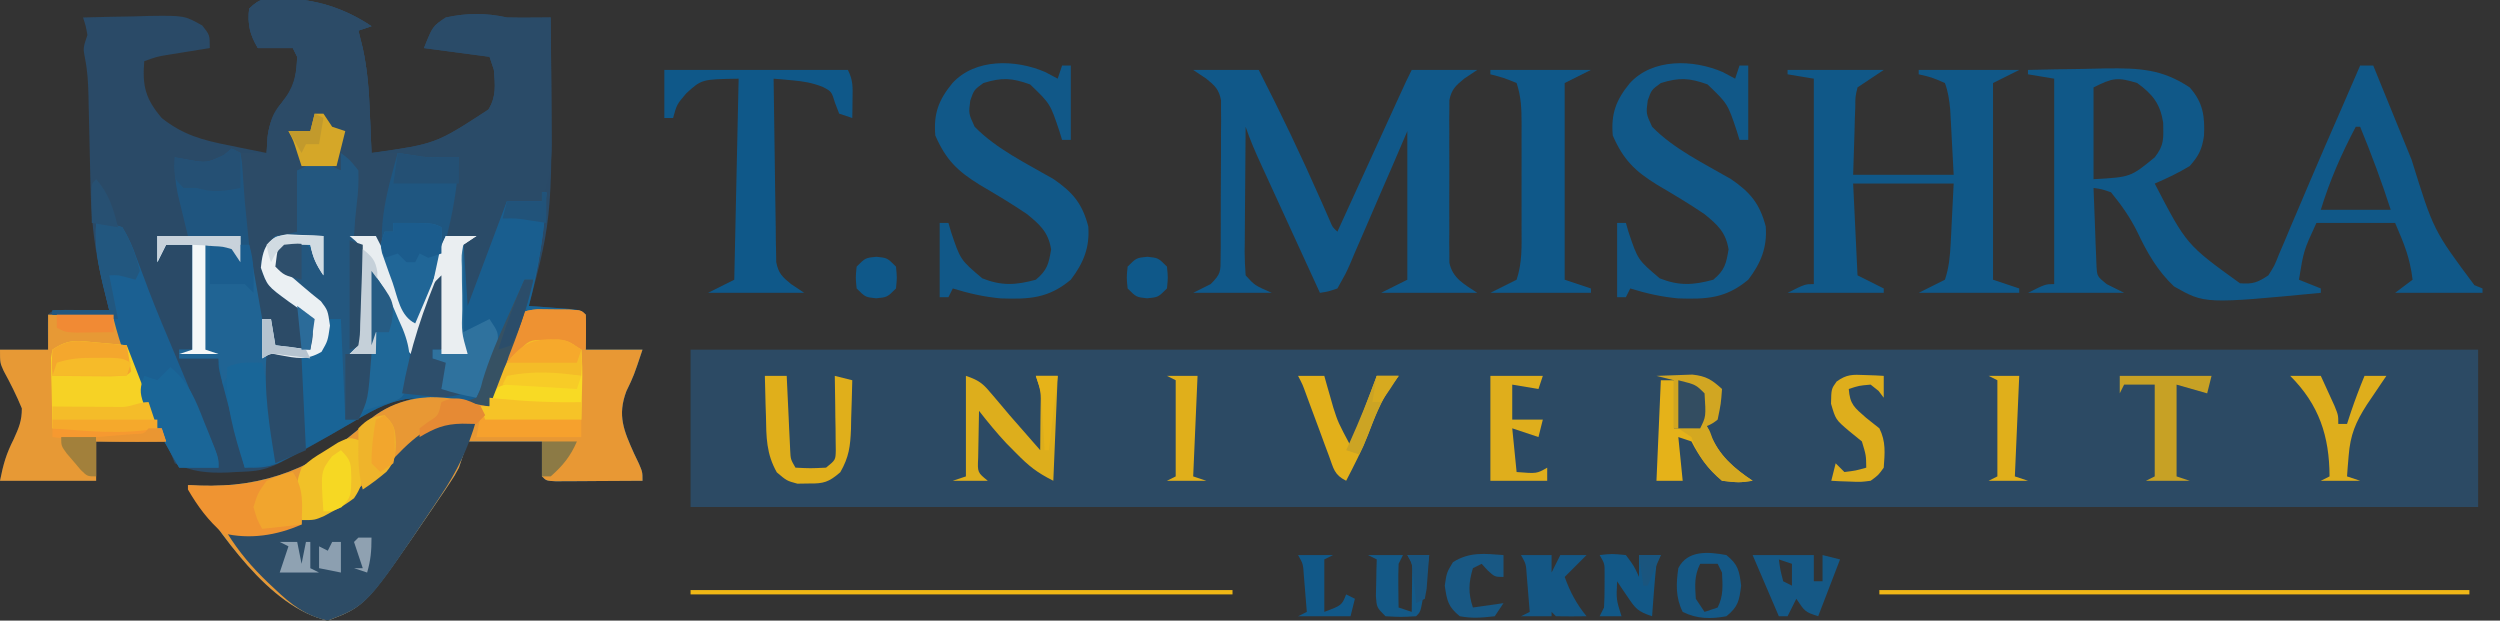 <?xml version="1.0" encoding="UTF-8"?>
<svg version="1.1" xmlns="http://www.w3.org/2000/svg" width="572" height="142">
<rect width="100%" height="100%" fill="#333333" stroke="none"/>
<path d="M0 0 C134.97 0 269.94 0 409 0 C409 11.88 409 23.76 409 36 C274.03 36 139.06 36 0 36 C0 24.12 0 12.24 0 0 Z " fill="#2C4A64" transform="translate(158,80)"/>
<path d="M0 0 C7.591 0.11 14.246 2.164 20.562 6.375 C19.573 6.705 18.582 7.035 17.562 7.375 C17.88 8.652 18.197 9.93 18.523 11.246 C19.649 16.313 19.995 21.262 20.188 26.438 C20.226 27.303 20.265 28.169 20.305 29.061 C20.398 31.165 20.481 33.27 20.562 35.375 C35.246 33.306 35.246 33.306 47.312 25.438 C49.159 22.391 48.816 19.862 48.562 16.375 C48.068 14.89 48.068 14.89 47.562 13.375 C40.138 12.385 40.138 12.385 32.562 11.375 C34.562 6.375 34.562 6.375 37.562 4.375 C42.441 3.324 46.707 3.309 51.562 4.375 C53.282 4.414 55.003 4.423 56.723 4.41 C57.628 4.405 58.533 4.4 59.465 4.395 C60.157 4.388 60.849 4.382 61.562 4.375 C62.053 49.656 62.053 49.656 56.562 70.375 C57.417 70.436 58.272 70.496 59.152 70.559 C60.257 70.642 61.362 70.726 62.5 70.812 C64.153 70.934 64.153 70.934 65.84 71.059 C68.562 71.375 68.562 71.375 69.562 72.375 C69.704 75.046 69.605 77.699 69.562 80.375 C73.853 80.375 78.142 80.375 82.562 80.375 C80.562 86.375 80.562 86.375 78.875 89.875 C76.779 95.465 78.288 98.899 80.625 104.125 C80.987 104.883 81.349 105.641 81.723 106.422 C82.562 108.375 82.562 108.375 82.562 110.375 C78.917 110.404 75.271 110.422 71.625 110.438 C70.064 110.45 70.064 110.45 68.471 110.463 C66.987 110.468 66.987 110.468 65.473 110.473 C64.098 110.481 64.098 110.481 62.696 110.489 C60.562 110.375 60.562 110.375 59.562 109.375 C59.562 106.735 59.562 104.095 59.562 101.375 C53.953 101.375 48.343 101.375 42.562 101.375 C41.903 103.355 41.242 105.335 40.562 107.375 C39.544 109.274 39.544 109.274 38.461 110.891 C37.855 111.8 37.855 111.8 37.238 112.729 C36.809 113.354 36.38 113.98 35.938 114.625 C35.492 115.282 35.047 115.939 34.589 116.615 C19.226 139.043 19.226 139.043 10.562 142.375 C-3.13 139.268 -13.955 122.237 -21.438 111.375 C-20.566 111.421 -19.695 111.468 -18.797 111.516 C-3.732 111.972 8.078 107.286 19.25 97.125 C22.693 93.999 26.151 92.768 30.562 91.375 C25.148 91.886 21.503 93.84 16.938 96.562 C15.521 97.381 14.103 98.197 12.684 99.012 C11.987 99.413 11.291 99.814 10.574 100.228 C-3.226 108.098 -3.226 108.098 -10.438 108.375 C-11.422 108.431 -11.422 108.431 -12.426 108.488 C-16.816 108.645 -20.49 108.349 -24.438 106.375 C-25.098 104.725 -25.758 103.075 -26.438 101.375 C-31.718 101.375 -36.998 101.375 -42.438 101.375 C-42.438 104.345 -42.438 107.315 -42.438 110.375 C-49.697 110.375 -56.958 110.375 -64.438 110.375 C-63.657 106.473 -63.02 104.266 -61.312 100.875 C-60.127 98.249 -59.438 96.71 -59.438 93.812 C-60.65 90.856 -62.065 88.045 -63.598 85.242 C-64.438 83.375 -64.438 83.375 -64.438 80.375 C-60.807 80.375 -57.178 80.375 -53.438 80.375 C-53.458 79.076 -53.479 77.776 -53.5 76.438 C-53.521 75.083 -53.509 73.727 -53.438 72.375 C-52.438 71.375 -52.438 71.375 -49.496 71.277 C-48.301 71.289 -47.106 71.301 -45.875 71.312 C-44.677 71.322 -43.48 71.331 -42.246 71.34 C-40.856 71.357 -40.856 71.357 -39.438 71.375 C-39.642 70.518 -39.847 69.661 -40.059 68.777 C-40.328 67.634 -40.597 66.491 -40.875 65.312 C-41.142 64.187 -41.409 63.062 -41.684 61.902 C-43.016 55.669 -43.598 49.575 -43.719 43.211 C-43.737 42.456 -43.756 41.701 -43.775 40.923 C-43.852 37.722 -43.921 34.522 -43.99 31.321 C-44.042 28.972 -44.099 26.623 -44.156 24.273 C-44.17 23.556 -44.183 22.838 -44.197 22.098 C-44.269 19.179 -44.425 16.433 -45.018 13.569 C-45.438 11.375 -45.438 11.375 -44.438 8.375 C-44.827 6.232 -44.827 6.232 -45.438 4.375 C-41.542 4.259 -37.647 4.188 -33.75 4.125 C-32.096 4.075 -32.096 4.075 -30.408 4.023 C-22.243 3.925 -22.243 3.925 -18.168 6.203 C-16.438 8.375 -16.438 8.375 -16.438 11.375 C-17.269 11.508 -18.1 11.641 -18.957 11.777 C-20.044 11.954 -21.13 12.131 -22.25 12.312 C-23.329 12.487 -24.408 12.661 -25.52 12.84 C-28.487 13.314 -28.487 13.314 -31.438 14.375 C-31.895 20.095 -31.154 22.974 -27.438 27.375 C-22.556 31.252 -18.034 32.463 -12.062 33.625 C-11.231 33.798 -10.4 33.97 -9.543 34.148 C-7.51 34.569 -5.474 34.974 -3.438 35.375 C-3.324 34.128 -3.211 32.882 -3.094 31.598 C-2.684 28.32 -2.191 26.321 0.062 23.812 C2.725 20.458 3.393 17.71 3.562 13.375 C3.067 12.385 3.067 12.385 2.562 11.375 C-0.077 11.375 -2.717 11.375 -5.438 11.375 C-7.284 8.259 -7.818 5.993 -7.438 2.375 C-4.832 -0.231 -3.632 0.047 0 0 Z " fill="#2A4A67" transform="translate(64.438,-0.375)"/>
<path d="M0 0 C2.016 1.516 2.016 1.516 4 4 C4.13 6.768 4.073 9.04 3.75 11.75 C3.684 12.447 3.619 13.145 3.551 13.863 C3.386 15.577 3.196 17.289 3 19 C4.65 19 6.3 19 8 19 C11.256 25.164 13.724 31.414 16 38 C18.846 31.734 21.486 25.406 24 19 C26.31 19 28.62 19 31 19 C29.515 19.495 29.515 19.495 28 20 C28.495 27.425 28.495 27.425 29 35 C31.97 27.08 34.94 19.16 38 11 C40.64 11 43.28 11 46 11 C46.33 10.34 46.66 9.68 47 9 C46.575 17.958 45.258 26.322 43 35 C43.855 35.061 44.709 35.121 45.59 35.184 C46.695 35.267 47.799 35.351 48.938 35.438 C50.04 35.519 51.142 35.6 52.277 35.684 C55 36 55 36 56 37 C56.141 39.671 56.042 42.324 56 45 C60.29 45 64.58 45 69 45 C67 51 67 51 65.312 54.5 C63.216 60.09 64.725 63.524 67.062 68.75 C67.606 69.887 67.606 69.887 68.16 71.047 C69 73 69 73 69 75 C65.354 75.029 61.708 75.047 58.062 75.062 C57.022 75.071 55.981 75.079 54.908 75.088 C53.919 75.091 52.929 75.094 51.91 75.098 C50.535 75.106 50.535 75.106 49.133 75.114 C47 75 47 75 46 74 C46 71.36 46 68.72 46 66 C40.39 66 34.78 66 29 66 C28.34 67.98 27.68 69.96 27 72 C25.982 73.899 25.982 73.899 24.898 75.516 C24.293 76.425 24.293 76.425 23.675 77.354 C23.246 77.979 22.817 78.605 22.375 79.25 C21.93 79.907 21.485 80.564 21.026 81.24 C5.663 103.668 5.663 103.668 -3 107 C-16.693 103.893 -27.517 86.862 -35 76 C-34.129 76.046 -33.257 76.093 -32.359 76.141 C-17.294 76.597 -5.484 71.911 5.688 61.75 C9.131 58.624 12.589 57.393 17 56 C11.586 56.511 7.94 58.465 3.375 61.188 C1.961 62.005 0.545 62.82 -0.871 63.633 C-1.567 64.034 -2.263 64.435 -2.98 64.849 C-5.852 66.486 -8.752 68.042 -11.688 69.562 C-13.055 70.276 -13.055 70.276 -14.449 71.004 C-17.184 72.072 -19.097 72.077 -22 72 C-23.004 68.209 -24.002 64.417 -25 60.625 C-25.429 59.005 -25.429 59.005 -25.867 57.352 C-26.138 56.32 -26.409 55.289 -26.688 54.227 C-26.939 53.273 -27.19 52.32 -27.449 51.338 C-28 49 -28 49 -28 47 C-30.97 47 -33.94 47 -37 47 C-37 46.34 -37 45.68 -37 45 C-36.01 45 -35.02 45 -34 45 C-34 37.08 -34 29.16 -34 21 C-35.98 21 -37.96 21 -40 21 C-40.66 22.32 -41.32 23.64 -42 25 C-42 23.02 -42 21.04 -42 19 C-35.73 19 -29.46 19 -23 19 C-23 19.66 -23 20.32 -23 21 C-22.34 21 -21.68 21 -21 21 C-20.01 26.61 -19.02 32.22 -18 38 C-17.34 38 -16.68 38 -16 38 C-15.67 39.98 -15.34 41.96 -15 44 C-12.36 44.33 -9.72 44.66 -7 45 C-6.253 41.433 -6.253 41.433 -7 38 C-9.21 35.909 -9.21 35.909 -11.938 34 C-16.852 30.396 -16.852 30.396 -18.375 26.312 C-17.92 22.289 -17.01 20.685 -14 18 C-12.68 18 -11.36 18 -10 18 C-10 13.38 -10 8.76 -10 4 C-6 2 -6 2 -3.875 2.312 C-2 3 -2 3 0 4 C0 2.68 0 1.36 0 0 Z " fill="#196496" transform="translate(78,35)"/>
<path d="M0 0 C7.591 0.11 14.246 2.164 20.562 6.375 C19.573 6.705 18.582 7.035 17.562 7.375 C17.88 8.652 18.197 9.93 18.523 11.246 C19.649 16.313 19.995 21.262 20.188 26.438 C20.226 27.303 20.265 28.169 20.305 29.061 C20.398 31.165 20.481 33.27 20.562 35.375 C35.246 33.306 35.246 33.306 47.312 25.438 C49.159 22.391 48.816 19.862 48.562 16.375 C48.068 14.89 48.068 14.89 47.562 13.375 C40.138 12.385 40.138 12.385 32.562 11.375 C34.562 6.375 34.562 6.375 37.562 4.375 C42.441 3.324 46.707 3.309 51.562 4.375 C53.282 4.414 55.003 4.423 56.723 4.41 C57.628 4.405 58.533 4.4 59.465 4.395 C60.157 4.388 60.849 4.382 61.562 4.375 C61.612 9.231 61.648 14.088 61.672 18.944 C61.682 20.594 61.696 22.244 61.713 23.893 C61.738 26.274 61.749 28.654 61.758 31.035 C61.768 31.765 61.778 32.494 61.789 33.246 C61.79 37.988 61.057 41.869 59.562 46.375 C56.922 46.375 54.282 46.375 51.562 46.375 C51.416 46.9 51.269 47.424 51.117 47.965 C48.629 56.561 45.581 64.955 42.562 73.375 C42.233 73.375 41.903 73.375 41.562 73.375 C41.562 67.435 41.562 61.495 41.562 55.375 C40.242 55.045 38.922 54.715 37.562 54.375 C37.392 54.981 37.222 55.587 37.047 56.211 C35.247 62.434 33.066 68.401 30.562 74.375 C27.946 73.067 27.934 72.103 27.012 69.375 C26.725 68.571 26.438 67.766 26.143 66.938 C25.549 65.233 24.965 63.524 24.393 61.812 C23.573 59.544 22.79 57.452 21.562 55.375 C18.968 54.162 18.968 54.162 16.562 54.375 C16.586 53.327 16.609 52.279 16.633 51.199 C16.652 49.82 16.67 48.441 16.688 47.062 C16.704 46.372 16.721 45.682 16.738 44.971 C16.775 41.204 16.706 39.591 14.562 36.375 C14.232 37.365 13.902 38.355 13.562 39.375 C12.201 39.097 12.201 39.097 10.812 38.812 C7.412 38.151 7.412 38.151 3.562 39.375 C3.562 43.995 3.562 48.615 3.562 53.375 C1.913 54.035 0.263 54.695 -1.438 55.375 C-3.47 58.423 -3.958 59.825 -3.398 63.418 C-1.998 66.271 0.13 67.53 2.688 69.375 C7.448 72.838 7.448 72.838 8 75.438 C7.688 77.375 7.688 77.375 6.562 80.375 C1.108 80.739 1.108 80.739 -1.312 79.125 C-2.438 77.375 -2.438 77.375 -2.438 73.375 C-3.098 73.375 -3.757 73.375 -4.438 73.375 C-4.768 74.695 -5.098 76.015 -5.438 77.375 C-5.992 73.162 -6.543 68.948 -7.092 64.735 C-7.278 63.306 -7.465 61.878 -7.653 60.449 C-8.751 52.104 -9.769 43.768 -10.438 35.375 C-8.127 35.375 -5.817 35.375 -3.438 35.375 C-3.376 34.199 -3.314 33.024 -3.25 31.812 C-2.751 27.585 -1.18 25.378 1.414 22.109 C3.25 19.336 3.435 16.635 3.562 13.375 C3.232 12.715 2.902 12.055 2.562 11.375 C-0.077 11.375 -2.717 11.375 -5.438 11.375 C-7.284 8.259 -7.818 5.993 -7.438 2.375 C-4.832 -0.231 -3.632 0.047 0 0 Z " fill="#2A4B68" transform="translate(64.438,-0.375)"/>
<path d="M0 0 C1.762 0.021 1.762 0.021 3.559 0.043 C5.324 0.053 5.324 0.053 7.125 0.062 C9.996 0.23 9.996 0.23 10.996 1.23 C11.137 3.901 11.039 6.555 10.996 9.23 C15.286 9.23 19.576 9.23 23.996 9.23 C21.996 15.23 21.996 15.23 20.309 18.73 C18.212 24.32 19.721 27.755 22.059 32.98 C22.421 33.738 22.783 34.496 23.156 35.277 C23.996 37.23 23.996 37.23 23.996 39.23 C20.35 39.259 16.704 39.277 13.059 39.293 C12.018 39.301 10.977 39.31 9.904 39.318 C8.915 39.322 7.926 39.325 6.906 39.328 C5.532 39.336 5.532 39.336 4.129 39.344 C1.996 39.23 1.996 39.23 0.996 38.23 C0.996 35.59 0.996 32.95 0.996 30.23 C-4.614 30.23 -10.224 30.23 -16.004 30.23 C-16.664 32.21 -17.324 34.19 -18.004 36.23 C-19.022 38.13 -19.022 38.13 -20.105 39.746 C-20.509 40.353 -20.913 40.959 -21.329 41.584 C-21.758 42.21 -22.187 42.836 -22.629 43.48 C-23.074 44.137 -23.519 44.794 -23.978 45.471 C-39.341 67.898 -39.341 67.898 -48.004 71.23 C-61.697 68.124 -72.521 51.092 -80.004 40.23 C-79.132 40.277 -78.261 40.323 -77.363 40.371 C-62.298 40.828 -50.488 36.141 -39.316 25.98 C-33.38 20.732 -27.356 19.786 -19.57 19.992 C-16.497 20.278 -13.835 21.006 -11.004 22.23 C-8.969 16.384 -7.246 10.524 -5.75 4.516 C-4.598 0.986 -3.718 0.285 0 0 Z " fill="#E89834" transform="translate(123.004,70.77)"/>
<path d="M0 0 C0.99 0 1.98 0 3 0 C3.459 1.129 3.917 2.258 4.389 3.421 C6.109 7.654 7.835 11.884 9.561 16.113 C10.305 17.936 11.046 19.759 11.787 21.583 C16.772 37.68 16.772 37.68 26.139 50.242 C26.753 50.492 27.367 50.742 28 51 C28 51.33 28 51.66 28 52 C21.4 52 14.8 52 8 52 C9.32 51.01 10.64 50.02 12 49 C11.382 43.93 10.133 40.977 8 36 C2.06 36 -3.88 36 -10 36 C-12.911 42.306 -12.911 42.306 -14 49 C-12.35 49.66 -10.7 50.32 -9 51 C-9 51.33 -9 51.66 -9 52 C-35.534 54.537 -35.534 54.537 -42.565 50.542 C-46.378 46.98 -48.758 42.752 -50.978 38.074 C-52.644 34.693 -54.614 31.924 -57 29 C-59.08 28.278 -59.08 28.278 -61 28 C-60.89 31.292 -60.76 34.584 -60.625 37.875 C-60.594 38.812 -60.563 39.749 -60.531 40.715 C-60.493 41.611 -60.454 42.507 -60.414 43.43 C-60.383 44.257 -60.351 45.085 -60.319 45.937 C-60.174 48.22 -60.174 48.22 -58 50 C-56.68 50.66 -55.36 51.32 -54 52 C-61.26 52 -68.52 52 -76 52 C-72 50 -72 50 -70 50 C-70 34.49 -70 18.98 -70 3 C-72.97 2.505 -72.97 2.505 -76 2 C-76 1.67 -76 1.34 -76 1 C-72.017 0.9 -68.034 0.828 -64.049 0.78 C-62.037 0.751 -60.024 0.7 -58.012 0.648 C-50.515 0.573 -45.307 0.795 -39 5 C-35.932 8.451 -35.508 11.604 -35.727 16.078 C-36.161 19.13 -36.943 20.686 -39 23 C-41.58 24.552 -44.231 25.823 -47 27 C-39.73 40.992 -39.73 40.992 -27.5 49.812 C-24.518 50.036 -23.48 49.633 -21 48 C-19.606 45.812 -19.606 45.812 -18.555 43.145 C-18.122 42.14 -17.689 41.135 -17.243 40.099 C-16.792 39.015 -16.34 37.93 -15.875 36.812 C-15.402 35.707 -14.929 34.601 -14.442 33.461 C-13.453 31.146 -12.468 28.83 -11.489 26.511 C-9.138 20.968 -6.722 15.455 -4.312 9.938 C-2.873 6.626 -1.436 3.313 0 0 Z M-61 5 C-61 11.93 -61 18.86 -61 26 C-52.517 25.524 -52.517 25.524 -47 21 C-44.8 18.2 -45.004 16.725 -45.062 13.062 C-45.758 8.731 -47.421 6.625 -51 4 C-55.557 2.605 -56.602 2.801 -61 5 Z M-1 14 C-4.282 20.214 -6.94 26.278 -9 33 C-3.72 33 1.56 33 7 33 C4.919 26.55 2.578 20.268 0 14 C-0.33 14 -0.66 14 -1 14 Z " fill="#105888" transform="translate(540,15)"/>
<path d="M0 0 C7.591 0.11 14.246 2.164 20.562 6.375 C19.573 6.705 18.582 7.035 17.562 7.375 C17.88 8.652 18.197 9.93 18.523 11.246 C19.649 16.313 19.995 21.262 20.188 26.438 C20.226 27.303 20.265 28.169 20.305 29.061 C20.398 31.165 20.481 33.27 20.562 35.375 C22.543 35.375 24.523 35.375 26.562 35.375 C26.047 42.509 25.122 49.393 23.562 56.375 C21.253 55.715 18.942 55.055 16.562 54.375 C16.586 53.327 16.609 52.279 16.633 51.199 C16.652 49.82 16.67 48.441 16.688 47.062 C16.704 46.372 16.721 45.682 16.738 44.971 C16.775 41.204 16.706 39.591 14.562 36.375 C14.232 37.365 13.902 38.355 13.562 39.375 C12.201 39.097 12.201 39.097 10.812 38.812 C7.412 38.151 7.412 38.151 3.562 39.375 C3.562 43.995 3.562 48.615 3.562 53.375 C1.913 54.035 0.263 54.695 -1.438 55.375 C-3.47 58.423 -3.958 59.825 -3.398 63.418 C-1.998 66.271 0.13 67.53 2.688 69.375 C7.448 72.838 7.448 72.838 8 75.438 C7.688 77.375 7.688 77.375 6.562 80.375 C1.108 80.739 1.108 80.739 -1.312 79.125 C-2.438 77.375 -2.438 77.375 -2.438 73.375 C-3.098 73.375 -3.757 73.375 -4.438 73.375 C-4.768 74.695 -5.098 76.015 -5.438 77.375 C-5.992 73.162 -6.543 68.948 -7.092 64.735 C-7.278 63.306 -7.465 61.878 -7.653 60.449 C-8.751 52.104 -9.769 43.768 -10.438 35.375 C-8.127 35.375 -5.817 35.375 -3.438 35.375 C-3.376 34.199 -3.314 33.024 -3.25 31.812 C-2.751 27.585 -1.18 25.378 1.414 22.109 C3.25 19.336 3.435 16.635 3.562 13.375 C3.232 12.715 2.902 12.055 2.562 11.375 C-0.077 11.375 -2.717 11.375 -5.438 11.375 C-7.284 8.259 -7.818 5.993 -7.438 2.375 C-4.832 -0.231 -3.632 0.047 0 0 Z " fill="#2C4B67" transform="translate(64.438,-0.375)"/>
<path d="M0 0 C4.95 0 9.9 0 15 0 C19.997 9.748 24.694 19.588 29.117 29.61 C29.479 30.429 29.842 31.247 30.215 32.09 C30.536 32.821 30.857 33.551 31.187 34.304 C31.88 35.991 31.88 35.991 33 37 C33.479 35.95 33.959 34.9 34.453 33.819 C36.229 29.931 38.005 26.044 39.781 22.156 C40.55 20.472 41.32 18.788 42.089 17.104 C43.193 14.687 44.298 12.269 45.402 9.852 C45.747 9.096 46.092 8.341 46.447 7.563 C48.886 2.228 48.886 2.228 50 0 C54.95 0 59.9 0 65 0 C64.01 0.66 63.02 1.32 62 2 C60.069 3.592 59.117 4.417 58.619 6.897 C58.617 7.61 58.614 8.322 58.612 9.057 C58.602 9.868 58.593 10.679 58.583 11.514 C58.592 12.822 58.592 12.822 58.602 14.156 C58.597 15.504 58.597 15.504 58.593 16.88 C58.591 18.779 58.596 20.679 58.609 22.579 C58.625 25.489 58.609 28.398 58.59 31.309 C58.592 33.154 58.596 34.999 58.602 36.844 C58.595 37.716 58.589 38.588 58.583 39.486 C58.593 40.297 58.602 41.108 58.612 41.943 C58.615 43.012 58.615 43.012 58.619 44.103 C59.343 47.709 62.066 49.044 65 51 C57.74 51 50.48 51 43 51 C45 50 47 49 49 48 C49 36.78 49 25.56 49 14 C47.891 16.587 46.783 19.174 45.641 21.84 C44.559 24.337 43.471 26.831 42.384 29.326 C41.63 31.063 40.881 32.802 40.138 34.544 C39.069 37.045 37.982 39.536 36.891 42.027 C36.561 42.81 36.232 43.592 35.893 44.398 C34.923 46.582 34.923 46.582 33 50 C30.88 50.714 30.88 50.714 29 51 C26.738 46.071 24.477 41.142 22.219 36.211 C21.45 34.534 20.681 32.857 19.911 31.18 C18.805 28.77 17.701 26.36 16.598 23.949 C16.253 23.199 15.908 22.449 15.553 21.676 C14.241 18.808 12.998 15.994 12 13 C11.951 17.805 11.914 22.611 11.89 27.417 C11.88 29.052 11.866 30.687 11.849 32.323 C11.825 34.671 11.814 37.019 11.805 39.367 C11.794 40.101 11.784 40.834 11.773 41.59 C11.773 43.395 11.878 45.199 12 47 C14.105 49.316 14.105 49.316 18 51 C12.06 51 6.12 51 0 51 C1.32 50.34 2.64 49.68 4 49 C6.365 46.635 6.254 46.173 6.275 42.965 C6.284 42.134 6.294 41.303 6.304 40.447 C6.303 39.548 6.302 38.649 6.301 37.723 C6.305 36.8 6.309 35.878 6.314 34.928 C6.32 32.975 6.32 31.022 6.316 29.07 C6.313 26.078 6.336 23.087 6.361 20.096 C6.364 18.201 6.364 16.305 6.363 14.41 C6.372 13.513 6.382 12.616 6.391 11.692 C6.385 10.858 6.379 10.024 6.372 9.164 C6.373 8.431 6.374 7.697 6.374 6.942 C5.889 4.423 4.962 3.609 3 2 C2.01 1.34 1.02 0.68 0 0 Z " fill="#105889" transform="translate(273,16)"/>
<path d="M0 0 C0.33 0 0.66 0 1 0 C0.573 12.66 -2.241 24.274 -7 36 C-7.898 38.332 -8.794 40.666 -9.688 43 C-10.458 45 -11.229 47 -12 49 C-13.258 48.67 -14.516 48.34 -15.812 48 C-24.879 46.022 -32.391 46.613 -41 50 C-40.34 45.71 -39.68 41.42 -39 37 C-40.65 37 -42.3 37 -44 37 C-43.34 36.34 -42.68 35.68 -42 35 C-41.689 32.608 -41.689 32.608 -41.734 29.844 C-41.732 28.822 -41.729 27.799 -41.727 26.746 C-41.734 25.675 -41.742 24.604 -41.75 23.5 C-41.738 21.893 -41.738 21.893 -41.727 20.254 C-41.73 18.721 -41.73 18.721 -41.734 17.156 C-41.737 16.216 -41.739 15.276 -41.741 14.307 C-41.779 11.805 -41.779 11.805 -44 10 C-42.02 10 -40.04 10 -38 10 C-34.744 16.164 -32.276 22.414 -30 29 C-27.154 22.734 -24.514 16.406 -22 10 C-19.69 10 -17.38 10 -15 10 C-15.99 10.33 -16.98 10.66 -18 11 C-17.67 15.95 -17.34 20.9 -17 26 C-14.03 18.08 -11.06 10.16 -8 2 C-5.36 2 -2.72 2 0 2 C0 1.34 0 0.68 0 0 Z " fill="#195E8F" transform="translate(124,44)"/>
<path d="M0 0 C7.26 0 14.52 0 22 0 C20 1.333 18 2.667 16 4 C15.493 6.121 15.493 6.121 15.488 8.57 C15.455 9.377 15.422 10.185 15.388 11.016 C15.351 12.555 15.351 12.555 15.312 14.125 C15.209 17.384 15.106 20.642 15 24 C22.59 24 30.18 24 38 24 C37.856 21.277 37.711 18.555 37.562 15.75 C37.519 14.899 37.476 14.048 37.432 13.171 C37.375 12.15 37.375 12.15 37.316 11.109 C37.261 10.072 37.261 10.072 37.205 9.015 C36.987 6.876 36.746 5.022 36 3 C33.004 1.695 33.004 1.695 30 1 C30 0.67 30 0.34 30 0 C37.59 0 45.18 0 53 0 C51 1 49 2 47 3 C47 17.85 47 32.7 47 48 C48.98 48.66 50.96 49.32 53 50 C53 50.33 53 50.66 53 51 C45.41 51 37.82 51 30 51 C32 50 34 49 36 48 C36.931 45.243 37.172 42.566 37.316 39.672 C37.355 38.951 37.393 38.23 37.432 37.487 C37.475 36.584 37.518 35.681 37.562 34.75 C37.707 31.863 37.851 28.975 38 26 C30.41 26 22.82 26 15 26 C15.33 32.93 15.66 39.86 16 47 C17.98 47.99 19.96 48.98 22 50 C22 50.33 22 50.66 22 51 C14.74 51 7.48 51 0 51 C4 49 4 49 6 49 C6 33.49 6 17.98 6 2 C3.03 1.505 3.03 1.505 0 1 C0 0.67 0 0.34 0 0 Z " fill="#105888" transform="translate(409,16)"/>
<path d="M0 0 C-1.846 6.514 -4.416 11.832 -8.188 17.438 C-8.919 18.543 -8.919 18.543 -9.665 19.671 C-24.951 42.519 -24.951 42.519 -34 46 C-39.109 44.863 -42.361 42.353 -46.062 38.812 C-46.848 38.078 -46.848 38.078 -47.649 37.329 C-51.326 33.823 -54.323 30.302 -57 26 C-56.357 25.986 -55.714 25.972 -55.051 25.957 C-39.362 25.129 -27.354 17.721 -16.676 6.609 C-11.561 1.697 -7.11 -0.741 0 0 Z " fill="#2D4C66" transform="translate(109,96)"/>
<path d="M0 0 C4.95 0 9.9 0 15 0 C16.949 4.412 18.725 8.866 20.438 13.375 C22.458 18.672 24.641 23.846 27 29 C21.72 29 16.44 29 11 29 C11 31.97 11 34.94 11 38 C3.74 38 -3.52 38 -11 38 C-10.22 34.098 -9.582 31.891 -7.875 28.5 C-6.69 25.874 -6 24.335 -6 21.438 C-7.213 18.481 -8.628 15.67 -10.16 12.867 C-11 11 -11 11 -11 8 C-7.37 8 -3.74 8 0 8 C0 5.36 0 2.72 0 0 Z " fill="#E79935" transform="translate(11,72)"/>
<path d="M0 0 C0.928 0.495 1.856 0.99 2.812 1.5 C3.143 0.51 3.473 -0.48 3.812 -1.5 C4.473 -1.5 5.133 -1.5 5.812 -1.5 C5.812 4.11 5.812 9.72 5.812 15.5 C5.152 15.5 4.492 15.5 3.812 15.5 C3.605 14.825 3.397 14.149 3.184 13.453 C1.102 7.229 1.102 7.229 -3.5 2.812 C-7.715 1.312 -9.923 1.188 -14.188 2.5 C-16.335 4.058 -16.335 4.058 -17.188 6.5 C-17.582 9.482 -17.582 9.482 -16.188 12.5 C-11.2 17.612 -4.276 20.918 1.859 24.473 C6.297 27.519 8.444 30.097 9.812 35.312 C10.176 40.119 8.704 43.701 5.812 47.5 C0.678 51.778 -3.652 51.989 -10.23 51.773 C-14.075 51.418 -17.501 50.634 -21.188 49.5 C-21.517 50.16 -21.848 50.82 -22.188 51.5 C-22.848 51.5 -23.508 51.5 -24.188 51.5 C-24.188 45.89 -24.188 40.28 -24.188 34.5 C-23.527 34.5 -22.867 34.5 -22.188 34.5 C-21.992 35.175 -21.796 35.851 -21.594 36.547 C-19.449 42.958 -19.449 42.958 -14.438 47.188 C-9.988 48.942 -6.779 48.745 -2.188 47.5 C0.432 45.29 0.74 43.929 1.312 40.562 C0.667 36.609 -1.207 34.949 -4.188 32.5 C-7.708 30.106 -11.368 27.937 -15.037 25.781 C-20.14 22.634 -22.775 20.038 -25.188 14.5 C-25.611 9.541 -24.461 6.412 -21.312 2.562 C-16.105 -3.182 -6.818 -2.956 0 0 Z " fill="#115888" transform="translate(394.188,16.5)"/>
<path d="M0 0 C0.928 0.495 1.856 0.99 2.812 1.5 C3.143 0.51 3.473 -0.48 3.812 -1.5 C4.473 -1.5 5.133 -1.5 5.812 -1.5 C5.812 4.11 5.812 9.72 5.812 15.5 C5.152 15.5 4.492 15.5 3.812 15.5 C3.605 14.825 3.397 14.149 3.184 13.453 C1.102 7.229 1.102 7.229 -3.5 2.812 C-7.715 1.312 -9.923 1.188 -14.188 2.5 C-16.335 4.058 -16.335 4.058 -17.188 6.5 C-17.582 9.482 -17.582 9.482 -16.188 12.5 C-11.2 17.612 -4.276 20.918 1.859 24.473 C6.297 27.519 8.444 30.097 9.812 35.312 C10.176 40.119 8.704 43.701 5.812 47.5 C0.678 51.778 -3.652 51.989 -10.23 51.773 C-14.075 51.418 -17.501 50.634 -21.188 49.5 C-21.517 50.16 -21.848 50.82 -22.188 51.5 C-22.848 51.5 -23.508 51.5 -24.188 51.5 C-24.188 45.89 -24.188 40.28 -24.188 34.5 C-23.527 34.5 -22.867 34.5 -22.188 34.5 C-21.992 35.175 -21.796 35.851 -21.594 36.547 C-19.449 42.958 -19.449 42.958 -14.438 47.188 C-9.988 48.942 -6.779 48.745 -2.188 47.5 C0.432 45.29 0.74 43.929 1.312 40.562 C0.667 36.609 -1.207 34.949 -4.188 32.5 C-7.708 30.106 -11.368 27.937 -15.037 25.781 C-20.14 22.634 -22.775 20.038 -25.188 14.5 C-25.611 9.541 -24.461 6.412 -21.312 2.562 C-16.105 -3.182 -6.818 -2.956 0 0 Z " fill="#115888" transform="translate(239.188,16.5)"/>
<path d="M0 0 C6.27 0 12.54 0 19 0 C19 0.66 19 1.32 19 2 C19.66 2 20.32 2 21 2 C21.99 7.61 22.98 13.22 24 19 C24.66 19 25.32 19 26 19 C26.33 20.98 26.66 22.96 27 25 C29.64 25.33 32.28 25.66 35 26 C35.747 22.433 35.747 22.433 35 19 C32.79 16.909 32.79 16.909 30.062 15 C25.141 11.403 25.141 11.403 23.688 7.25 C24.034 3.647 24.459 2.508 27 0 C29.699 -0.391 29.699 -0.391 32.688 -0.25 C33.681 -0.214 34.675 -0.178 35.699 -0.141 C36.458 -0.094 37.218 -0.048 38 0 C38 2.97 38 5.94 38 9 C36.254 6.381 35.613 4.962 35 2 C33.02 2 31.04 2 29 2 C28.67 3.65 28.34 5.3 28 7 C28.459 7.387 28.918 7.773 29.391 8.172 C30.659 9.249 31.921 10.334 33.176 11.426 C34.569 12.628 35.997 13.792 37.438 14.938 C39 17 39 17 39.5 20.5 C39 24 39 24 37.562 26.5 C33.682 28.771 30.281 27.842 26 27 C25.67 28.65 25.34 30.3 25 32 C24.134 31.474 24.134 31.474 23.25 30.938 C21.076 29.828 21.076 29.828 18.875 30.188 C16.638 30.956 16.638 30.956 15 34 C14.67 32.02 14.34 30.04 14 28 C11.03 28 8.06 28 5 28 C5 27.34 5 26.68 5 26 C5.99 26 6.98 26 8 26 C8 18.08 8 10.16 8 2 C6.02 2 4.04 2 2 2 C1.34 3.32 0.68 4.64 0 6 C0 4.02 0 2.04 0 0 Z " fill="#206494" transform="translate(36,54)"/>
<path d="M0 0 C2.023 1.523 2.023 1.523 4 4 C4.077 6.717 3.981 8.969 3.625 11.625 C3.325 14.1 3.123 16.504 3 19 C3.66 19.66 4.32 20.32 5 21 C5.243 23.323 5.243 23.323 5.23 26.191 C5.229 27.218 5.227 28.245 5.225 29.303 C5.206 30.916 5.206 30.916 5.188 32.562 C5.187 33.642 5.186 34.722 5.186 35.834 C5.14 43.86 5.14 43.86 4 45 C5.485 45.495 5.485 45.495 7 46 C6.221 56.558 6.221 56.558 4 61 C3.01 61 2.02 61 1 61 C0.67 53.41 0.34 45.82 0 38 C-0.99 38 -1.98 38 -3 38 C-3.248 37.404 -3.495 36.809 -3.75 36.195 C-5.192 33.663 -6.628 32.541 -9 30.875 C-11.191 29.32 -13.096 27.904 -15 26 C-14.625 23.375 -14.625 23.375 -14 21 C-11.688 20.312 -11.688 20.312 -9 20 C-6.982 21.513 -6.125 22.749 -5 25 C-5 23.35 -5 21.7 -5 20 C-7.97 19.67 -10.94 19.34 -14 19 C-12.68 18.67 -11.36 18.34 -10 18 C-10 13.38 -10 8.76 -10 4 C-6 2 -6 2 -3.875 2.312 C-2 3 -2 3 0 4 C0 2.68 0 1.36 0 0 Z " fill="#23577F" transform="translate(78,35)"/>
<path d="M0 0 C13.86 0 27.72 0 42 0 C43.203 2.405 43.101 3.95 43.062 6.625 C43.053 7.442 43.044 8.26 43.035 9.102 C43.024 9.728 43.012 10.355 43 11 C42.01 10.67 41.02 10.34 40 10 C39.691 9.196 39.381 8.391 39.062 7.562 C38.257 4.925 38.257 4.925 36.23 3.879 C33.839 2.937 31.805 2.6 29.25 2.375 C28.451 2.3 27.652 2.225 26.828 2.148 C26.225 2.099 25.622 2.05 25 2 C25.069 8.212 25.157 14.423 25.262 20.634 C25.296 22.748 25.324 24.861 25.346 26.975 C25.38 30.011 25.432 33.046 25.488 36.082 C25.495 37.029 25.501 37.976 25.508 38.952 C25.537 40.273 25.537 40.273 25.568 41.62 C25.579 42.395 25.59 43.17 25.601 43.969 C26.107 46.543 26.987 47.362 29 49 C29.99 49.66 30.98 50.32 32 51 C24.74 51 17.48 51 10 51 C12 50 14 49 16 48 C16.33 32.82 16.66 17.64 17 2 C8.549 2.134 8.549 2.134 5 5.375 C2.855 7.897 2.855 7.897 2 11 C1.34 11 0.68 11 0 11 C0 7.37 0 3.74 0 0 Z " fill="#0F5889" transform="translate(152,16)"/>
<path d="M0 0 C2.797 0.059 2.797 0.059 6 1 C7.451 3.442 8.337 5.418 9.25 8.062 C9.834 9.61 10.42 11.157 11.008 12.703 C11.321 13.548 11.635 14.393 11.958 15.264 C13.888 20.331 16.022 25.315 18.125 30.312 C19.339 33.221 20.552 36.131 21.763 39.042 C22.641 41.14 23.526 43.236 24.417 45.33 C24.875 46.411 25.333 47.492 25.805 48.605 C26.435 50.083 26.435 50.083 27.078 51.591 C28 54 28 54 28 56 C25.03 56 22.06 56 19 56 C16.069 50.996 13.411 45.932 10.938 40.688 C10.588 39.946 10.238 39.205 9.877 38.442 C7.385 33.062 5.462 27.757 4 22 C-2.93 21.505 -2.93 21.505 -10 21 C-10 20.67 -10 20.34 -10 20 C-5.71 20 -1.42 20 3 20 C2.257 16.999 2.257 16.999 1.5 13.938 C0.381 9.126 -0.343 4.917 0 0 Z " fill="#1B6092" transform="translate(22,51)"/>
<path d="M0 0 C7.59 0 15.18 0 23 0 C21 1 19 2 17 3 C17 17.85 17 32.7 17 48 C18.98 48.66 20.96 49.32 23 50 C23 50.33 23 50.66 23 51 C15.41 51 7.82 51 0 51 C2 50 4 49 6 48 C7.305 44.086 7.143 40.36 7.133 36.281 C7.134 35.427 7.135 34.573 7.136 33.693 C7.136 31.887 7.135 30.081 7.13 28.276 C7.125 25.511 7.13 22.746 7.137 19.98 C7.136 18.227 7.135 16.473 7.133 14.719 C7.135 13.891 7.137 13.062 7.139 12.209 C7.125 8.887 7.058 6.173 6 3 C2.992 1.775 2.992 1.775 0 1 C0 0.67 0 0.34 0 0 Z " fill="#0F5889" transform="translate(341,16)"/>
<path d="M0 0 C2 1 2 1 2 1 Z M-1 1 C0.64 1.248 0.64 1.248 2.312 1.5 C5.875 2.067 5.875 2.067 9 2 C10.32 2 11.64 2 13 2 C12.36 15.303 8.559 27.971 3 40 C-0.766 38.117 -1.791 33.277 -3.233 29.508 C-6.375 19.828 -3.657 10.527 -1 1 Z " fill="#1F5680" transform="translate(92,34)"/>
<path d="M0 0 C1.908 0.166 1.908 0.166 3.855 0.336 C4.831 0.431 5.807 0.527 6.812 0.625 C7.606 2.666 8.397 4.708 9.188 6.75 C9.628 7.887 10.069 9.024 10.523 10.195 C11.697 13.318 12.781 16.453 13.812 19.625 C5.782 21.131 -2.102 20.263 -10.188 19.625 C-10.268 16.666 -10.328 13.709 -10.375 10.75 C-10.4 9.908 -10.425 9.066 -10.451 8.199 C-10.461 7.394 -10.471 6.588 -10.48 5.758 C-10.496 5.014 -10.512 4.271 -10.528 3.504 C-10.416 2.884 -10.303 2.264 -10.188 1.625 C-6.352 -0.932 -4.528 -0.415 0 0 Z " fill="#F6D225" transform="translate(22.188,78.375)"/>
<path d="M0 0 C0.791 -0.014 1.583 -0.028 2.398 -0.043 C4.625 0.188 4.625 0.188 7.625 2.188 C7.847 4.994 7.906 7.519 7.812 10.312 C7.751 12.911 7.689 15.51 7.625 18.188 C0.365 18.188 -6.895 18.188 -14.375 18.188 C-14.705 17.198 -15.035 16.207 -15.375 15.188 C-14.715 15.188 -14.055 15.188 -13.375 15.188 C-13.216 14.596 -13.058 14.004 -12.895 13.395 C-11.323 8.073 -9.737 4.86 -5.375 1.188 C-3.795 -0.392 -2.18 0.018 0 0 Z " fill="#F8DA24" transform="translate(125.375,77.812)"/>
<path d="M0 0 C1.98 0 3.96 0 6 0 C9.256 6.164 11.724 12.414 14 19 C16.846 12.734 19.486 6.406 22 0 C24.31 0 26.62 0 29 0 C28.01 0.66 27.02 1.32 26 2 C25.567 4.387 25.567 4.387 25.672 7.156 C25.677 8.178 25.682 9.201 25.688 10.254 C25.708 11.325 25.729 12.396 25.75 13.5 C25.755 14.571 25.76 15.642 25.766 16.746 C25.589 22.042 25.589 22.042 27 27 C25.02 27 23.04 27 21 27 C21 21.06 21 15.12 21 9 C18.69 14.94 16.38 20.88 14 27 C11.246 24.246 10.251 20.942 8.875 17.375 C7.926 14.941 6.978 12.508 6 10 C6 15.61 6 21.22 6 27 C4.02 27 2.04 27 0 27 C0.66 26.34 1.32 25.68 2 25 C2.311 22.608 2.311 22.608 2.266 19.844 C2.268 18.822 2.271 17.799 2.273 16.746 C2.266 15.675 2.258 14.604 2.25 13.5 C2.262 11.893 2.262 11.893 2.273 10.254 C2.27 8.721 2.27 8.721 2.266 7.156 C2.263 6.216 2.261 5.276 2.259 4.307 C2.221 1.805 2.221 1.805 0 0 Z " fill="#E8EDF0" transform="translate(80,54)"/>
<path d="M0 0 C0.66 0.33 1.32 0.66 2 1 C2.379 3.152 2.379 3.152 2.562 5.938 C2.635 6.922 2.707 7.907 2.781 8.922 C2.853 9.938 2.926 10.953 3 12 C3.181 13.897 3.368 15.792 3.562 17.688 C3.688 18.931 3.688 18.931 3.816 20.199 C3.877 20.793 3.938 21.388 4 22 C3.34 22 2.68 22 2 22 C2 21.34 2 20.68 2 20 C-1.96 20 -5.92 20 -10 20 C-10.507 17.939 -11.005 15.876 -11.5 13.812 C-11.778 12.664 -12.057 11.515 -12.344 10.332 C-12.915 7.432 -13.133 4.939 -13 2 C-12.072 2.165 -11.144 2.33 -10.188 2.5 C-5.731 3.318 -5.731 3.318 -1.812 1.5 C-1.214 1.005 -0.616 0.51 0 0 Z " fill="#1F557F" transform="translate(53,34)"/>
<path d="M0 0 C2.402 4.199 2.159 7.241 2 12 C-3.687 14.528 -9.934 15.481 -16 14 C-19.378 11.092 -21.766 7.844 -24 4 C-24 3.67 -24 3.34 -24 3 C-23.105 3.035 -22.211 3.07 -21.289 3.105 C-13.607 3.277 -7.187 2.782 0 0 Z " fill="#EF9432" transform="translate(67,108)"/>
<path d="M0 0 C4.25 3.517 5.796 7.626 7.75 12.625 C8.224 13.789 8.224 13.789 8.707 14.977 C11 20.694 11 20.694 11 23 C8.03 23 5.06 23 2 23 C-0.357 18.984 -2.631 14.926 -4.812 10.812 C-5.472 9.585 -5.472 9.585 -6.145 8.332 C-7.106 5.711 -6.964 4.574 -6 2 C-5.01 2.33 -4.02 2.66 -3 3 C-2.01 2.01 -1.02 1.02 0 0 Z " fill="#1A6698" transform="translate(39,84)"/>
<path d="M0 0 C3.32 1.107 4.058 1.946 6.25 4.562 C7.157 5.632 7.157 5.632 8.082 6.723 C8.715 7.474 9.348 8.226 10 9 C11.309 10.503 12.622 12.003 13.938 13.5 C14.958 14.667 15.979 15.833 17 17 C17.027 14.542 17.047 12.083 17.062 9.625 C17.071 8.926 17.079 8.228 17.088 7.508 C17.184 3.627 17.184 3.627 16 0 C17.65 0 19.3 0 21 0 C20.67 7.92 20.34 15.84 20 24 C16.261 22.131 14.37 20.612 11.5 17.688 C10.371 16.549 10.371 16.549 9.219 15.387 C7.013 13.014 4.99 10.556 3 8 C2.946 10.291 2.907 12.583 2.875 14.875 C2.84 16.789 2.84 16.789 2.805 18.742 C2.644 22.086 2.644 22.086 5 24 C2.36 24 -0.28 24 -3 24 C-2.01 23.67 -1.02 23.34 0 23 C0 15.41 0 7.82 0 0 Z " fill="#DDAE1C" transform="translate(221,86)"/>
<path d="M0 0 C0.508 2.519 1.007 5.04 1.5 7.562 C1.643 8.267 1.786 8.971 1.934 9.697 C2.809 14.219 3.145 18.395 3 23 C0.69 23.33 -1.62 23.66 -4 24 C-6.486 16.198 -8.57 9.264 -8 1 C-5.299 -0.351 -2.992 0 0 0 Z " fill="#196698" transform="translate(60,83)"/>
<path d="M0 0 C9 0 9 0 11 1 C11.358 6.736 10.28 10.705 8 15.938 C7.714 16.621 7.428 17.305 7.133 18.01 C6.433 19.678 5.718 21.34 5 23 C1.518 21.259 1.038 17.153 -0.188 13.625 C-0.473 12.844 -0.759 12.063 -1.053 11.258 C-1.318 10.505 -1.583 9.752 -1.855 8.977 C-2.099 8.286 -2.343 7.596 -2.594 6.885 C-3 5 -3 5 -2 2 C-1.34 2 -0.68 2 0 2 C0 1.34 0 0.68 0 0 Z " fill="#206697" transform="translate(90,51)"/>
<path d="M0 0 C2.863 3.415 4.57 7.164 6.25 11.25 C6.531 11.88 6.812 12.511 7.102 13.16 C9.173 18.196 9.076 21.665 8 27 C7 29 7 29 4.934 29.852 C4.11 30.107 3.286 30.362 2.438 30.625 C1.198 31.016 1.198 31.016 -0.066 31.414 C-0.704 31.607 -1.343 31.801 -2 32 C-1.856 31.198 -1.711 30.396 -1.562 29.57 C0.059 19.638 0.205 10.039 0 0 Z " fill="#1F6898" transform="translate(85,62)"/>
<path d="M0 0 C0.054 1.416 0.093 2.833 0.125 4.25 C0.148 5.039 0.171 5.828 0.195 6.641 C-0.027 9.324 -0.491 10.771 -2 13 C-4.059 14.484 -4.059 14.484 -6.438 15.75 C-7.22 16.178 -8.002 16.606 -8.809 17.047 C-11 18 -11 18 -14 18 C-15.401 10.063 -15.401 10.063 -14 6 C-11.602 3.945 -11.602 3.945 -8.625 2.125 C-7.648 1.509 -6.671 0.893 -5.664 0.258 C-3 -1 -3 -1 0 0 Z " fill="#F1C128" transform="translate(83,101)"/>
<path d="M0 0 C2.31 0.66 4.62 1.32 7 2 C7.33 8.93 7.66 15.86 8 23 C5.69 23.99 3.38 24.98 1 26 C-0.356 17.707 -1.704 9.426 -1 1 C-0.67 0.67 -0.34 0.34 0 0 Z " fill="#2A4C6A" transform="translate(62,80)"/>
<path d="M0 0 C1.479 0.07 1.479 0.07 2.988 0.141 C3.982 0.177 4.976 0.213 6 0.25 C7.139 0.32 7.139 0.32 8.301 0.391 C8.301 3.361 8.301 6.331 8.301 9.391 C6.555 6.771 5.914 5.352 5.301 2.391 C3.321 2.391 1.341 2.391 -0.699 2.391 C-1.029 4.041 -1.359 5.691 -1.699 7.391 C-1.24 7.777 -0.781 8.164 -0.309 8.562 C0.96 9.639 2.221 10.724 3.477 11.816 C4.87 13.019 6.297 14.183 7.738 15.328 C9.301 17.391 9.301 17.391 9.801 20.891 C9.301 24.391 9.301 24.391 7.863 26.891 C4.417 28.908 2.159 28.347 -1.676 27.652 C-3.765 27.191 -3.765 27.191 -5.699 28.391 C-5.699 25.421 -5.699 22.451 -5.699 19.391 C-5.039 19.391 -4.379 19.391 -3.699 19.391 C-3.369 21.371 -3.039 23.351 -2.699 25.391 C-0.059 25.721 2.581 26.051 5.301 26.391 C6.048 22.824 6.048 22.824 5.301 19.391 C3.091 17.3 3.091 17.3 0.363 15.391 C-4.558 11.794 -4.558 11.794 -6.012 7.641 C-5.588 3.238 -4.64 0.672 0 0 Z " fill="#EBF0F3" transform="translate(65.699,53.609)"/>
<path d="M0 0 C0.33 0 0.66 0 1 0 C1 6.27 1 12.54 1 19 C0.01 19 -0.98 19 -2 19 C-2 19.66 -2 20.32 -2 21 C-0.68 21.33 0.64 21.66 2 22 C1.34 23.98 0.68 25.96 0 28 C1.65 28.33 3.3 28.66 5 29 C1.689 30.104 -0.247 29.927 -3.688 29.562 C-4.681 29.461 -5.675 29.359 -6.699 29.254 C-7.458 29.17 -8.218 29.086 -9 29 C-7.186 18.673 -4.147 9.582 0 0 Z " fill="#2D4E6B" transform="translate(101,61)"/>
<path d="M0 0 C6.93 0 13.86 0 21 0 C20.67 1.32 20.34 2.64 20 4 C17.69 3.34 15.38 2.68 13 2 C13 8.93 13 15.86 13 23 C13.99 23.33 14.98 23.66 16 24 C12.7 24 9.4 24 6 24 C6.66 23.67 7.32 23.34 8 23 C8 16.07 8 9.14 8 2 C5.69 2 3.38 2 1 2 C0.67 2.66 0.34 3.32 0 4 C0 2.68 0 1.36 0 0 Z " fill="#C7A125" transform="translate(485,86)"/>
<path d="M0 0 C1.65 0 3.3 0 5 0 C5.025 0.565 5.05 1.13 5.076 1.712 C5.192 4.267 5.315 6.821 5.438 9.375 C5.477 10.264 5.516 11.154 5.557 12.07 C5.599 12.921 5.64 13.772 5.684 14.648 C5.72 15.434 5.757 16.219 5.795 17.029 C5.891 19.075 5.891 19.075 7 21 C10.417 21.167 10.417 21.167 14 21 C16.18 19.234 16.18 19.234 16.227 17.029 C16.217 16.243 16.206 15.458 16.195 14.648 C16.189 13.798 16.182 12.947 16.176 12.07 C16.159 11.181 16.142 10.291 16.125 9.375 C16.116 8.478 16.107 7.581 16.098 6.656 C16.074 4.437 16.041 2.219 16 0 C17.32 0.33 18.64 0.66 20 1 C19.94 3.898 19.853 6.791 19.75 9.688 C19.729 10.912 19.729 10.912 19.707 12.162 C19.546 16.129 19.263 18.539 17.266 22.043 C14.624 24.325 13.452 24.678 10 24.625 C8.732 24.644 8.732 24.644 7.438 24.664 C5 24 5 24 2.734 22.074 C0.316 17.788 0.33 14.034 0.25 9.188 C0.22 8.304 0.191 7.42 0.16 6.51 C0.09 4.34 0.043 2.17 0 0 Z " fill="#E0AF1B" transform="translate(175,86)"/>
<path d="M0 0 C0.33 0 0.66 0 1 0 C1 6.6 1 13.2 1 20 C2.98 19.01 4.96 18.02 7 17 C9 20 9 20 8.875 22.625 C7.741 26.999 5.944 30.932 4 35 C1.237 34.477 -1.326 33.891 -4 33 C-3.67 31.02 -3.34 29.04 -3 27 C-3.99 26.67 -4.98 26.34 -6 26 C-6 25.34 -6 24.68 -6 24 C-3.69 24 -1.38 24 1 24 C0.67 23.67 0.34 23.34 0 23 C-0.087 21.292 -0.107 19.581 -0.098 17.871 C-0.094 16.837 -0.091 15.802 -0.088 14.736 C-0.08 13.648 -0.071 12.559 -0.062 11.438 C-0.058 10.345 -0.053 9.253 -0.049 8.127 C-0.037 5.418 -0.021 2.709 0 0 Z " fill="#2F729E" transform="translate(105,56)"/>
<path d="M0 0 C4.62 0 9.24 0 14 0 C14 1.98 14 3.96 14 6 C14.66 6 15.32 6 16 6 C16 4.02 16 2.04 16 0 C17.32 0.33 18.64 0.66 20 1 C18.35 5.29 16.7 9.58 15 14 C12 13 12 13 10 10 C9.34 11.32 8.68 12.64 8 14 C7.34 14 6.68 14 6 14 C4.02 9.38 2.04 4.76 0 0 Z M6 1 C6.344 3.473 6.344 3.473 7 6 C7.66 6.33 8.32 6.66 9 7 C9 5.35 9 3.7 9 2 C8.01 1.67 7.02 1.34 6 1 Z " fill="#155885" transform="translate(401,127)"/>
<path d="M0 0 C0.99 0 1.98 0 3 0 C3 3.63 3 7.26 3 11 C4.98 11 6.96 11 9 11 C9.33 10.34 9.66 9.68 10 9 C10.392 10.052 10.784 11.104 11.188 12.188 C13.288 17.106 16.586 20.058 21 23 C17.875 23.438 17.875 23.438 14 23 C11.014 20.483 8.744 17.487 7 14 C6.01 13.67 5.02 13.34 4 13 C4.33 16.3 4.66 19.6 5 23 C3.02 23 1.04 23 -1 23 C-0.67 15.41 -0.34 7.82 0 0 Z " fill="#E5B219" transform="translate(380,87)"/>
<path d="M0 0 C3.96 0 7.92 0 12 0 C11.67 0.99 11.34 1.98 11 3 C8.03 2.505 8.03 2.505 5 2 C5 4.64 5 7.28 5 10 C7.31 10 9.62 10 12 10 C11.67 11.32 11.34 12.64 11 14 C9.02 13.34 7.04 12.68 5 12 C5.33 15.3 5.66 18.6 6 22 C10.627 22.373 10.627 22.373 13 21 C13 21.99 13 22.98 13 24 C8.71 24 4.42 24 0 24 C0 16.08 0 8.16 0 0 Z " fill="#DFAE1C" transform="translate(341,86)"/>
<path d="M0 0 C1.98 0 3.96 0 6 0 C6.182 0.652 6.364 1.305 6.551 1.977 C6.928 3.288 6.928 3.288 7.312 4.625 C7.556 5.484 7.8 6.342 8.051 7.227 C9.144 10.621 9.144 10.621 12 16 C13.98 10.72 15.96 5.44 18 0 C19.65 0 21.3 0 23 0 C22.134 1.176 22.134 1.176 21.25 2.375 C18.916 5.86 17.506 9.549 16.016 13.453 C14.564 17.093 12.803 20.522 11 24 C8.25 22.625 8.145 21.235 7.09 18.379 C6.74 17.444 6.39 16.508 6.029 15.545 C5.489 14.069 5.489 14.069 4.938 12.562 C4.218 10.626 3.498 8.69 2.777 6.754 C2.46 5.891 2.143 5.028 1.816 4.139 C1.038 1.993 1.038 1.993 0 0 Z " fill="#E2B01A" transform="translate(297,86)"/>
<path d="M0 0 C2.31 0 4.62 0 7 0 C7.671 1.456 8.337 2.915 9 4.375 C9.557 5.593 9.557 5.593 10.125 6.836 C11 9 11 9 11 11 C11.66 11 12.32 11 13 11 C13.289 10.113 13.578 9.226 13.875 8.312 C14.831 5.496 15.868 2.749 17 0 C18.65 0 20.3 0 22 0 C21.59 0.603 21.18 1.207 20.758 1.828 C20.219 2.627 19.68 3.427 19.125 4.25 C18.591 5.039 18.058 5.828 17.508 6.641 C14.96 10.628 13.751 13.493 13.375 18.25 C13.3 19.142 13.225 20.034 13.148 20.953 C13.099 21.629 13.05 22.304 13 23 C13.99 23.33 14.98 23.66 16 24 C13.03 24 10.06 24 7 24 C7.66 23.67 8.32 23.34 9 23 C8.965 13.79 6.621 6.621 0 0 Z " fill="#DEAE1C" transform="translate(524,86)"/>
<path d="M0 0 C44.55 0 89.1 0 135 0 C135 0.33 135 0.66 135 1 C90.45 1 45.9 1 0 1 C0 0.67 0 0.34 0 0 Z " fill="#F0B717" transform="translate(430,135)"/>
<path d="M0 0 C1.174 0.014 2.349 0.028 3.559 0.043 C5.324 0.053 5.324 0.053 7.125 0.062 C9.996 0.23 9.996 0.23 10.996 1.23 C11.137 3.901 11.039 6.555 10.996 9.23 C10.018 9.087 10.018 9.087 9.02 8.941 C2.827 8.156 -1.335 8.396 -7.004 11.23 C-6.721 9.77 -6.428 8.312 -6.129 6.855 C-5.966 6.043 -5.804 5.231 -5.637 4.395 C-4.613 0.893 -3.617 0.277 0 0 Z " fill="#EE9232" transform="translate(123.004,70.77)"/>
<path d="M0 0 C6.27 0 12.54 0 19 0 C19 1.98 19 3.96 19 6 C18.34 5.01 17.68 4.02 17 3 C14.03 2.505 14.03 2.505 11 2 C11 9.92 11 17.84 11 26 C11.99 26.33 12.98 26.66 14 27 C11.03 27 8.06 27 5 27 C5.99 26.67 6.98 26.34 8 26 C8 18.08 8 10.16 8 2 C6.02 2 4.04 2 2 2 C1.34 3.32 0.68 4.64 0 6 C0 4.02 0 2.04 0 0 Z " fill="#F4F7F8" transform="translate(36,54)"/>
<path d="M0 0 C40.92 0 81.84 0 124 0 C124 0.33 124 0.66 124 1 C83.08 1 42.16 1 0 1 C0 0.67 0 0.34 0 0 Z " fill="#F0B815" transform="translate(158,135)"/>
<path d="M0 0 C2.31 0 4.62 0 7 0 C7 1.32 7 2.64 7 4 C7.66 2.68 8.32 1.36 9 0 C10.98 0 12.96 0 15 0 C13.35 1.65 11.7 3.3 10 5 C11.249 8.459 12.675 11.147 15 14 C12.667 14.042 10.333 14.041 8 14 C7.67 13.67 7.34 13.34 7 13 C7 13.33 7 13.66 7 14 C4.69 14 2.38 14 0 14 C0.66 13.67 1.32 13.34 2 13 C1.859 11.208 1.712 9.416 1.562 7.625 C1.481 6.627 1.4 5.63 1.316 4.602 C1.15 2.021 1.15 2.021 0 0 Z " fill="#145785" transform="translate(348,127)"/>
<path d="M0 0 C1.212 0.041 1.212 0.041 2.449 0.082 C3.064 0.117 3.679 0.152 4.312 0.188 C4.312 1.837 4.312 3.487 4.312 5.188 C3.921 4.672 3.529 4.156 3.125 3.625 C2.228 2.913 2.228 2.913 1.312 2.188 C-1.342 2.418 -1.342 2.418 -3.688 3.188 C-3.427 6.709 -2.444 7.4 0.312 9.812 C1.302 10.596 2.292 11.38 3.312 12.188 C4.837 15.237 4.548 17.83 4.312 21.188 C3.09 22.898 3.09 22.898 1.312 24.188 C-0.949 24.48 -0.949 24.48 -3.375 24.375 C-4.183 24.348 -4.991 24.321 -5.824 24.293 C-6.439 24.258 -7.054 24.223 -7.688 24.188 C-7.357 22.867 -7.027 21.547 -6.688 20.188 C-6.027 20.848 -5.367 21.508 -4.688 22.188 C-2.085 21.867 -2.085 21.867 0.312 21.188 C0.275 18.363 0.275 18.363 -0.688 15.188 C-1.677 14.383 -2.667 13.579 -3.688 12.75 C-6.688 10.188 -6.688 10.188 -7.75 6.562 C-7.688 3.188 -7.688 3.188 -6.477 1.488 C-4.169 -0.189 -2.821 -0.123 0 0 Z " fill="#DEAE1C" transform="translate(426.688,85.812)"/>
<path d="M0 0 C0.791 -0.014 1.583 -0.028 2.398 -0.043 C4.625 0.188 4.625 0.188 7.625 2.188 C7.812 5.312 7.812 5.312 7.625 8.188 C7.068 8.176 6.511 8.164 5.938 8.152 C-3.219 7.648 -3.219 7.648 -11.375 10.75 C-11.705 11.224 -12.035 11.699 -12.375 12.188 C-11.095 7.184 -9.202 4.622 -5.375 1.188 C-3.795 -0.392 -2.18 0.018 0 0 Z " fill="#F4BC28" transform="translate(125.375,77.812)"/>
<path d="M0 0 C1.908 0.166 1.908 0.166 3.855 0.336 C4.831 0.431 5.807 0.527 6.812 0.625 C7.194 2.616 7.526 4.618 7.812 6.625 C6.812 7.625 6.812 7.625 2.996 7.723 C1.414 7.716 -0.168 7.704 -1.75 7.688 C-2.556 7.683 -3.363 7.678 -4.193 7.674 C-6.191 7.662 -8.189 7.644 -10.188 7.625 C-10.375 4.75 -10.375 4.75 -10.188 1.625 C-6.352 -0.932 -4.528 -0.415 0 0 Z " fill="#F4A72D" transform="translate(22.188,78.375)"/>
<path d="M0 0 C1.749 -0.081 3.5 -0.139 5.25 -0.188 C6.225 -0.222 7.199 -0.257 8.203 -0.293 C11.375 0.039 12.67 0.887 15 3 C14.75 6.375 14.75 6.375 14 10 C11.005 12.551 7.795 12.172 4 12 C4 8.37 4 4.74 4 1 C2.68 0.67 1.36 0.34 0 0 Z " fill="#D1A622" transform="translate(379,86)"/>
<path d="M0 0 C2.704 2.197 2.945 3.559 3.375 7 C2.945 10.441 2.704 11.803 0 14 C-3.558 14.66 -6.739 14.63 -10 13 C-11.631 9.738 -11.52 6.564 -11 3 C-8.912 -1.176 -4.113 -0.763 0 0 Z M-6 2 C-7.386 4.771 -7.188 6.933 -7 10 C-6.01 11.485 -6.01 11.485 -5 13 C-4.01 12.67 -3.02 12.34 -2 12 C-0.63 9.261 -0.874 7.029 -1 4 C-1.33 3.34 -1.66 2.68 -2 2 C-3.32 2 -4.64 2 -6 2 Z " fill="#145886" transform="translate(395,127)"/>
<path d="M0 0 C2.75 -0.125 2.75 -0.125 6 1 C7.88 4.156 9.139 7.43 10 11 C9.67 11.66 9.34 12.32 9 13 C8.381 12.835 7.763 12.67 7.125 12.5 C5.039 11.924 5.039 11.924 3 12 C3.66 15.3 4.32 18.6 5 22 C0.05 21.67 -4.9 21.34 -10 21 C-10 20.67 -10 20.34 -10 20 C-5.71 20 -1.42 20 3 20 C2.257 16.999 2.257 16.999 1.5 13.938 C0.381 9.126 -0.343 4.917 0 0 Z " fill="#22577F" transform="translate(22,51)"/>
<path d="M0 0 C0.66 1.98 1.32 3.96 2 6 C-6.03 7.506 -13.914 6.638 -22 6 C-22 4.35 -22 2.7 -22 1 C-20.086 1.017 -20.086 1.017 -18.133 1.035 C-16.464 1.045 -14.794 1.054 -13.125 1.062 C-12.283 1.071 -11.441 1.079 -10.574 1.088 C-9.769 1.091 -8.963 1.094 -8.133 1.098 C-7.389 1.103 -6.646 1.108 -5.879 1.114 C-3.637 0.978 -2.267 0 0 0 Z " fill="#F4BC29" transform="translate(34,92)"/>
<path d="M0 0 C2.31 0 4.62 0 7 0 C6.67 7.59 6.34 15.18 6 23 C6.99 23.33 7.98 23.66 9 24 C6.03 24 3.06 24 0 24 C0.66 23.67 1.32 23.34 2 23 C2 15.74 2 8.48 2 1 C1.34 0.67 0.68 0.34 0 0 Z " fill="#E0AF1B" transform="translate(455,86)"/>
<path d="M0 0 C2.31 0 4.62 0 7 0 C6.67 7.59 6.34 15.18 6 23 C6.99 23.33 7.98 23.66 9 24 C6.03 24 3.06 24 0 24 C0.66 23.67 1.32 23.34 2 23 C2 15.74 2 8.48 2 1 C1.34 0.67 0.68 0.34 0 0 Z " fill="#E0AF1B" transform="translate(267,86)"/>
<path d="M0 0 C2.31 0 4.62 0 7 0 C6.01 0.66 5.02 1.32 4 2 C3.567 4.387 3.567 4.387 3.672 7.156 C3.677 8.178 3.682 9.201 3.688 10.254 C3.708 11.325 3.729 12.396 3.75 13.5 C3.758 15.107 3.758 15.107 3.766 16.746 C3.589 22.042 3.589 22.042 5 27 C3.02 27 1.04 27 -1 27 C-1 21.06 -1 15.12 -1 9 C-1.66 9.66 -2.32 10.32 -3 11 C-2.691 9.541 -2.378 8.083 -2.062 6.625 C-1.888 5.813 -1.714 5.001 -1.535 4.164 C-1 2 -1 2 0 0 Z " fill="#EAEEF1" transform="translate(102,54)"/>
<path d="M0 0 C2.6 3.9 2.151 7.474 2 12 C-2.455 12.495 -2.455 12.495 -7 13 C-8.188 10.875 -8.188 10.875 -9 8 C-8 4.812 -8 4.812 -6 2 C-2.812 0.625 -2.812 0.625 0 0 Z " fill="#F1A52E" transform="translate(67,108)"/>
<path d="M0 0 C2.812 -0.312 2.812 -0.312 6 0 C7.875 2.5 7.875 2.5 9 5 C9 3.35 9 1.7 9 0 C10.65 0 12.3 0 14 0 C13.67 0.66 13.34 1.32 13 2 C12.771 4.037 12.59 6.08 12.438 8.125 C12.354 9.221 12.27 10.316 12.184 11.445 C12.123 12.288 12.062 13.131 12 14 C8.65 12.883 8.207 12.253 6.312 9.438 C5.876 8.797 5.439 8.156 4.988 7.496 C4.662 7.002 4.336 6.509 4 6 C3.79 10.141 3.79 10.141 5 14 C3.35 14 1.7 14 0 14 C0.33 13.34 0.66 12.68 1 12 C1.096 10.336 1.13 8.667 1.125 7 C1.128 6.113 1.13 5.226 1.133 4.312 C1.151 1.973 1.151 1.973 0 0 Z " fill="#125887" transform="translate(366,127)"/>
<path d="M0 0 C2.335 2.335 2.394 3.047 2.562 6.25 C2.529 9.256 2.349 10.571 0.434 12.926 C-1.318 14.409 -3.077 15.749 -5 17 C-6.043 13.263 -6.071 9.882 -6 6 C-6 5.01 -6 4.02 -6 3 C-3.864 0.864 -2.935 0.367 0 0 Z " fill="#EFB42B" transform="translate(88,95)"/>
<path d="M0 0 C3.458 -0.029 6.917 -0.047 10.375 -0.062 C11.36 -0.071 12.345 -0.079 13.359 -0.088 C14.771 -0.093 14.771 -0.093 16.211 -0.098 C17.515 -0.106 17.515 -0.106 18.845 -0.114 C21 0 21 0 23 1 C23 2.32 23 3.64 23 5 C15.08 5 7.16 5 -1 5 C-0.67 3.35 -0.34 1.7 0 0 Z " fill="#F6A12D" transform="translate(110,95)"/>
<path d="M0 0 C2.64 0 5.28 0 8 0 C7.67 0.66 7.34 1.32 7 2 C6.93 3.707 6.916 5.417 6.938 7.125 C6.951 8.49 6.951 8.49 6.965 9.883 C6.976 10.581 6.988 11.28 7 12 C7.99 12.33 8.98 12.66 10 13 C10.027 11.208 10.046 9.417 10.062 7.625 C10.074 6.627 10.086 5.63 10.098 4.602 C10.18 2.016 10.18 2.016 9 0 C10.65 0 12.3 0 14 0 C13.692 2.147 13.379 4.292 13.062 6.438 C12.888 7.632 12.714 8.827 12.535 10.059 C12 13 12 13 11 14 C7.562 14.188 7.562 14.188 4 14 C2 12 2 12 1.805 9.398 C1.828 8.401 1.851 7.403 1.875 6.375 C1.893 5.372 1.911 4.369 1.93 3.336 C1.953 2.565 1.976 1.794 2 1 C1.34 0.67 0.68 0.34 0 0 Z " fill="#145987" transform="translate(313,127)"/>
<path d="M0 0 C0 1.65 0 3.3 0 5 C-2 5 -2 5 -3.625 3.5 C-4.079 3.005 -4.532 2.51 -5 2 C-5.99 2.495 -5.99 2.495 -7 3 C-7.994 6.345 -8.103 8.69 -7 12 C-3.535 11.505 -3.535 11.505 0 11 C-0.99 12.485 -0.99 12.485 -2 14 C-5.008 14.334 -7.101 14.528 -10 14 C-12.692 11.812 -12.939 10.416 -13.438 7 C-13 4 -13 4 -11.562 1.625 C-7.799 -0.762 -4.34 -0.334 0 0 Z " fill="#185884" transform="translate(344,127)"/>
<path d="M0 0 C0.66 0 1.32 0 2 0 C0.718 5.522 -0.924 10.724 -3 16 C-3.897 18.333 -4.792 20.666 -5.688 23 C-6.458 25 -7.229 27 -8 29 C-9.98 28.67 -11.96 28.34 -14 28 C-13.01 27.67 -12.02 27.34 -11 27 C-10.121 25.225 -10.121 25.225 -9.574 23.035 C-8.036 17.97 -6.003 13.25 -3.812 8.438 C-3.444 7.62 -3.076 6.802 -2.697 5.959 C-1.802 3.971 -0.902 1.985 0 0 Z " fill="#365163" transform="translate(120,64)"/>
<path d="M0 0 C0.66 0 1.32 0 2 0 C2.66 0.99 3.32 1.98 4 3 C4.99 3.33 5.98 3.66 7 4 C6.34 6.64 5.68 9.28 5 12 C2.36 12 -0.28 12 -3 12 C-3.309 11.051 -3.619 10.102 -3.938 9.125 C-4.874 6.139 -4.874 6.139 -6 4 C-4.35 4 -2.7 4 -1 4 C-0.67 2.68 -0.34 1.36 0 0 Z " fill="#D5A728" transform="translate(72,26)"/>
<path d="M0 0 C0.678 0.072 1.356 0.144 2.055 0.219 C8.396 0.851 14.629 1.124 21 1 C21 2.32 21 3.64 21 5 C13.74 5 6.48 5 -1 5 C-1.33 4.01 -1.66 3.02 -2 2 C-1.34 2 -0.68 2 0 2 C0 1.34 0 0.68 0 0 Z " fill="#F6C327" transform="translate(112,91)"/>
<path d="M0 0 C0.66 0.33 1.32 0.66 2 1 C2 3.64 2 6.28 2 9 C-1.718 9.76 -4.37 10.127 -8 9 C-8.99 9 -9.98 9 -11 9 C-13 7 -13 7 -13.125 4.375 C-13.084 3.591 -13.043 2.808 -13 2 C-12.072 2.165 -11.144 2.33 -10.188 2.5 C-5.731 3.318 -5.731 3.318 -1.812 1.5 C-1.214 1.005 -0.616 0.51 0 0 Z " fill="#255074" transform="translate(53,34)"/>
<path d="M0 0 C9 0 9 0 11 1 C11 2.98 11 4.96 11 7 C10.01 7.33 9.02 7.66 8 8 C7.34 7.67 6.68 7.34 6 7 C5.67 7.66 5.34 8.32 5 9 C4.34 9 3.68 9 3 9 C2.34 8.34 1.68 7.68 1 7 C0.01 7.33 -0.98 7.66 -2 8 C-3 5 -3 5 -2 2 C-1.34 2 -0.68 2 0 2 C0 1.34 0 0.68 0 0 Z " fill="#1B5C8D" transform="translate(90,51)"/>
<path d="M0 0 C2.64 0 5.28 0 8 0 C7.01 0.495 7.01 0.495 6 1 C6 4.96 6 8.92 6 13 C10 11.5 10 11.5 11 9 C11.66 9.33 12.32 9.66 13 10 C12.67 11.32 12.34 12.64 12 14 C8.04 14 4.08 14 0 14 C0.66 13.67 1.32 13.34 2 13 C1.859 11.208 1.712 9.416 1.562 7.625 C1.481 6.627 1.4 5.63 1.316 4.602 C1.15 2.021 1.15 2.021 0 0 Z " fill="#115888" transform="translate(297,127)"/>
<path d="M0 0 C2 1 2 1 2 1 Z M-1 1 C0.64 1.248 0.64 1.248 2.312 1.5 C5.875 2.067 5.875 2.067 9 2 C10.32 2 11.64 2 13 2 C13 3.98 13 5.96 13 8 C8.05 8 3.1 8 -2 8 C-1.67 5.69 -1.34 3.38 -1 1 Z " fill="#245074" transform="translate(92,34)"/>
<path d="M0 0 C3 0 6 0 9 0 C10.176 3.674 10.074 7.169 10 11 C9.34 10.34 8.68 9.68 8 9 C7.01 9 6.02 9 5 9 C3.333 9 1.667 9 0 9 C0 6.03 0 3.06 0 0 Z " fill="#1B5D8E" transform="translate(48,56)"/>
<path d="M0 0 C1.98 0 3.96 0 6 0 C5.221 10.558 5.221 10.558 3 15 C2.01 15 1.02 15 0 15 C0 10.05 0 5.1 0 0 Z " fill="#2C4C68" transform="translate(79,81)"/>
<path d="M0 0 C0.99 0.33 1.98 0.66 3 1 C3 8.59 3 16.18 3 24 C2.01 24.33 1.02 24.66 0 25 C0 16.75 0 8.5 0 0 Z " fill="#2B4C68" transform="translate(80,55)"/>
<path d="M0 0 C2.5 0.25 2.5 0.25 4.5 2.25 C4.75 4.75 4.75 4.75 4.5 7.25 C2.5 9.25 2.5 9.25 0 9.5 C-2.5 9.25 -2.5 9.25 -4.5 7.25 C-4.75 4.75 -4.75 4.75 -4.5 2.25 C-2.5 0.25 -2.5 0.25 0 0 Z " fill="#0F5889" transform="translate(262.5,58.75)"/>
<path d="M0 0 C2.5 0.25 2.5 0.25 4.5 2.25 C4.75 4.75 4.75 4.75 4.5 7.25 C2.5 9.25 2.5 9.25 0 9.5 C-2.5 9.25 -2.5 9.25 -4.5 7.25 C-4.75 4.75 -4.75 4.75 -4.5 2.25 C-2.5 0.25 -2.5 0.25 0 0 Z " fill="#0F5889" transform="translate(200.5,58.75)"/>
<path d="M0 0 C8.25 0 16.5 0 25 0 C25.33 0.99 25.66 1.98 26 3 C17.274 3.097 8.67 3.167 0 2 C0 1.34 0 0.68 0 0 Z " fill="#F69930" transform="translate(12,98)"/>
<path d="M0 0 C2.403 2.403 2.321 3.139 2.375 6.438 C2.293 10.677 2.293 10.677 0.125 13.062 C-2 14 -2 14 -4 14 C-4.63 4.827 -4.63 4.827 -2 1.375 C-1.34 0.921 -0.68 0.468 0 0 Z " fill="#F6D823" transform="translate(78,103)"/>
<path d="M0 0 C2 2 2 2 2.812 4.312 C4.771 8.745 8.028 11.352 12 14 C8.875 14.438 8.875 14.438 5 14 C1.606 11.207 -0.614 8.159 -2 4 C-2.99 3.34 -3.98 2.68 -5 2 C-3.35 2 -1.7 2 0 2 C0 1.34 0 0.68 0 0 Z " fill="#D4A820" transform="translate(389,96)"/>
<path d="M0 0 C4 1 4 1 6 3 C6.333 8.333 6.333 8.333 5 11 C3.35 11 1.7 11 0 11 C0 7.37 0 3.74 0 0 Z " fill="#334D61" transform="translate(384,87)"/>
<path d="M0 0 C2.086 0.371 2.086 0.371 5.086 2.371 C4.756 3.361 4.426 4.351 4.086 5.371 C-1.247 5.371 -6.581 5.371 -11.914 5.371 C-8.21 0.592 -5.75 -0.167 0 0 Z " fill="#F6A92C" transform="translate(127.914,77.629)"/>
<path d="M0 0 C1.063 -0.003 2.127 -0.005 3.223 -0.008 C5.938 0.125 5.938 0.125 7.938 1.125 C7.607 2.115 7.277 3.105 6.938 4.125 C1.327 4.125 -4.282 4.125 -10.062 4.125 C-9.732 3.135 -9.402 2.145 -9.062 1.125 C-5.824 0.045 -3.402 -0.008 0 0 Z " fill="#F6BB29" transform="translate(22.062,81.875)"/>
<path d="M0 0 C2.104 1.696 2.932 2.55 3.341 5.268 C3.325 6.132 3.309 6.996 3.293 7.887 C3.283 8.825 3.274 9.762 3.264 10.729 C3.239 11.705 3.213 12.681 3.188 13.688 C3.174 14.676 3.16 15.664 3.146 16.682 C3.111 19.122 3.062 21.561 3 24 C1.02 24 -0.96 24 -3 24 C-2.34 23.34 -1.68 22.68 -1 22 C-0.629 19.675 -0.629 19.675 -0.586 16.992 C-0.547 16.006 -0.509 15.02 -0.469 14.004 C-0.438 12.971 -0.407 11.939 -0.375 10.875 C-0.336 9.835 -0.298 8.794 -0.258 7.723 C-0.163 5.149 -0.078 2.575 0 0 Z " fill="#C5D0D9" transform="translate(83,57)"/>
<path d="M0 0 C7.92 0 15.84 0 24 0 C24 0.66 24 1.32 24 2 C15.97 3.506 8.086 2.638 0 2 C0 1.34 0 0.68 0 0 Z " fill="#F5A92C" transform="translate(12,96)"/>
<path d="M0 0 C5.264 7.019 5.264 7.019 4.625 11.812 C4.419 12.534 4.213 13.256 4 14 C3.01 14 2.02 14 1 14 C0.67 14.99 0.34 15.98 0 17 C0 11.39 0 5.78 0 0 Z " fill="#265C84" transform="translate(85,62)"/>
<path d="M0 0 C0.33 0.66 0.66 1.32 1 2 C0.34 2.66 -0.32 3.32 -1 4 C-2.072 3.979 -3.145 3.959 -4.25 3.938 C-8.348 4.006 -10.505 4.954 -14 7 C-14 6.34 -14 5.68 -14 5 C-13.361 4.526 -12.721 4.051 -12.062 3.562 C-9.716 2.091 -9.716 2.091 -9 -1 C-5.547 -2.603 -3.273 -1.681 0 0 Z " fill="#E68A34" transform="translate(110,93)"/>
<path d="M0 0 C4.29 0 8.58 0 13 0 C13 1.32 13 2.64 13 4 C11.208 4.027 9.417 4.046 7.625 4.062 C6.627 4.074 5.63 4.086 4.602 4.098 C2 4 2 4 0 3 C0 2.01 0 1.02 0 0 Z " fill="#F18A34" transform="translate(13,72)"/>
<path d="M0 0 C1.65 0 3.3 0 5 0 C4.423 0.784 3.845 1.567 3.25 2.375 C0.839 5.961 -0.638 9.804 -2.168 13.828 C-3 16 -3 16 -4 18 C-4.99 17.67 -5.98 17.34 -7 17 C-6.746 16.443 -6.492 15.886 -6.23 15.312 C-3.955 10.267 -1.891 5.201 0 0 Z " fill="#CCA424" transform="translate(315,86)"/>
<path d="M0 0 C6.27 0 12.54 0 19 0 C19 1.98 19 3.96 19 6 C18.34 5.01 17.68 4.02 17 3 C15.011 2.417 15.011 2.417 12.75 2.312 C11.553 2.216 11.553 2.216 10.332 2.117 C7.55 1.977 4.785 1.929 2 2 C1.34 3.32 0.68 4.64 0 6 C0 4.02 0 2.04 0 0 Z " fill="#C8D2DB" transform="translate(36,54)"/>
<path d="M0 0 C2.64 0 5.28 0 8 0 C8 2.97 8 5.94 8 9 C6 9 6 9 4.492 7.539 C3.959 6.907 3.425 6.276 2.875 5.625 C2.067 4.685 2.067 4.685 1.242 3.727 C0 2 0 2 0 0 Z " fill="#A2803B" transform="translate(14,100)"/>
<path d="M0 0 C1.32 0 2.64 0 4 0 C4 2.97 4 5.94 4 9 C0 8 0 8 -2 6 C-1.444 1.444 -1.444 1.444 0 0 Z " fill="#2E4F6C" transform="translate(65,55)"/>
<path d="M0 0 C2.64 0 5.28 0 8 0 C6.559 3.362 4.752 5.592 2 8 C1.34 8 0.68 8 0 8 C0 5.36 0 2.72 0 0 Z " fill="#8C7A45" transform="translate(124,101)"/>
<path d="M0 0 C2.425 2.425 2.296 3.172 2.312 6.5 C2.338 7.691 2.338 7.691 2.363 8.906 C2.243 9.597 2.124 10.288 2 11 C1.01 11.66 0.02 12.32 -1 13 C-1.66 12.34 -2.32 11.68 -3 11 C-3 7.562 -2.626 4.38 -2 1 C-1.34 0.67 -0.68 0.34 0 0 Z " fill="#F2A62D" transform="translate(88,95)"/>
<path d="M0 0 C0.33 0 0.66 0 1 0 C1 2.31 1 4.62 1 7 C-0.093 6.835 -1.186 6.67 -2.312 6.5 C-5.875 5.933 -5.875 5.933 -9 6 C-8.67 4.68 -8.34 3.36 -8 2 C-5.36 2 -2.72 2 0 2 C0 1.34 0 0.68 0 0 Z " fill="#21537A" transform="translate(124,44)"/>
<path d="M0 0 C2.961 3.364 3.923 6.692 5 11 C2.03 10.505 2.03 10.505 -1 10 C-1.027 8.521 -1.046 7.042 -1.062 5.562 C-1.074 4.739 -1.086 3.915 -1.098 3.066 C-1 1 -1 1 0 0 Z " fill="#275072" transform="translate(22,41)"/>
<path d="M0 0 C-0.33 0.99 -0.66 1.98 -1 3 C-6.61 2.67 -12.22 2.34 -18 2 C-17.67 1.34 -17.34 0.68 -17 0 C-11.114 -1.156 -5.906 -0.889 0 0 Z " fill="#F7CC27" transform="translate(133,86)"/>
<path d="M0 0 C0.66 0 1.32 0 2 0 C0.791 5.299 -0.523 10.145 -3 15 C-3.99 15.33 -4.98 15.66 -6 16 C-4.252 10.533 -2.342 5.242 0 0 Z " fill="#2B4D6A" transform="translate(120,64)"/>
<path d="M0 0 C0.998 0.023 1.995 0.046 3.023 0.07 C4.528 0.097 4.528 0.097 6.062 0.125 C6.833 0.148 7.604 0.171 8.398 0.195 C8.398 3.165 8.398 6.135 8.398 9.195 C6.652 6.576 6.011 5.157 5.398 2.195 C2.524 1.861 2.524 1.861 -0.602 2.195 C-2.514 4.076 -2.514 4.076 -3.602 6.195 C-4.227 4.32 -4.227 4.32 -4.602 2.195 C-2.602 0.195 -2.602 0.195 0 0 Z " fill="#D1DBE2" transform="translate(65.602,53.805)"/>
<path d="M0 0 C1.32 0 2.64 0 4 0 C4.33 1.65 4.66 3.3 5 5 C5.33 3.35 5.66 1.7 6 0 C6.33 0 6.66 0 7 0 C7 1.98 7 3.96 7 6 C7.66 6.33 8.32 6.66 9 7 C6.03 7 3.06 7 0 7 C0.66 5.02 1.32 3.04 2 1 C1.34 0.67 0.68 0.34 0 0 Z " fill="#8FA2B2" transform="translate(64,124)"/>
<path d="M0 0 C0.66 0 1.32 0 2 0 C2.33 1.98 2.66 3.96 3 6 C4.134 6.124 5.269 6.247 6.438 6.375 C7.613 6.581 8.789 6.787 10 7 C10.33 7.66 10.66 8.32 11 9 C10.374 8.916 9.747 8.832 9.102 8.746 C8.284 8.644 7.467 8.542 6.625 8.438 C5.407 8.281 5.407 8.281 4.164 8.121 C1.951 7.818 1.951 7.818 0 9 C0 6.03 0 3.06 0 0 Z " fill="#B6C4D0" transform="translate(60,73)"/>
<path d="M0 0 C1.65 0 3.3 0 5 0 C4.34 5.61 3.68 11.22 3 17 C2.67 17 2.34 17 2 17 C1.939 15.94 1.879 14.881 1.816 13.789 C1.732 12.401 1.647 11.013 1.562 9.625 C1.523 8.926 1.484 8.228 1.443 7.508 C1.257 3.626 1.257 3.626 0 0 Z " fill="#E6B319" transform="translate(237,86)"/>
<path d="M0 0 C0.66 0.33 1.32 0.66 2 1 C1.67 2.98 1.34 4.96 1 7 C0.01 7 -0.98 7 -2 7 C-2.33 7.66 -2.66 8.32 -3 9 C-3.99 7.35 -4.98 5.7 -6 4 C-4.35 4 -2.7 4 -1 4 C-0.67 2.68 -0.34 1.36 0 0 Z " fill="#C29A2C" transform="translate(72,26)"/>
<path d="M0 0 C0.66 0 1.32 0 2 0 C2 2.31 2 4.62 2 7 C0.35 6.67 -1.3 6.34 -3 6 C-3 4.35 -3 2.7 -3 1 C-2.01 1.495 -2.01 1.495 -1 2 C-0.67 1.34 -0.34 0.68 0 0 Z " fill="#8C9FB0" transform="translate(76,124)"/>
<path d="M0 0 C1.65 0 3.3 0 5 0 C4.886 1.647 4.759 3.292 4.625 4.938 C4.555 5.854 4.486 6.771 4.414 7.715 C4.277 8.469 4.141 9.223 4 10 C3.01 10.495 3.01 10.495 2 11 C1.939 10.374 1.879 9.747 1.816 9.102 C1.733 8.284 1.649 7.467 1.562 6.625 C1.481 5.813 1.4 5.001 1.316 4.164 C1.109 1.957 1.109 1.957 0 0 Z " fill="#19547E" transform="translate(322,127)"/>
<path d="M0 0 C1.32 0.99 2.64 1.98 4 3 C3.67 5.31 3.34 7.62 3 10 C2.34 10 1.68 10 1 10 C0.67 6.7 0.34 3.4 0 0 Z " fill="#2B6B99" transform="translate(68,70)"/>
<path d="M0 0 C0.99 0 1.98 0 3 0 C3.33 0.99 3.66 1.98 4 3 C-1.28 3 -6.56 3 -12 3 C-12 2.67 -12 2.34 -12 2 C-11.218 1.939 -10.435 1.879 -9.629 1.816 C-8.617 1.733 -7.605 1.649 -6.562 1.562 C-5.553 1.481 -4.544 1.4 -3.504 1.316 C-1.064 1.268 -1.064 1.268 0 0 Z " fill="#EA9632" transform="translate(34,98)"/>
<path d="M0 0 C0.99 0 1.98 0 3 0 C3 3.113 2.826 5.108 2 8 C1.01 7.67 0.02 7.34 -1 7 C-0.34 7 0.32 7 1 7 C0.34 5.02 -0.32 3.04 -1 1 C-0.67 0.67 -0.34 0.34 0 0 Z " fill="#8FA1B1" transform="translate(82,123)"/>
<path d="M0 0 C1.65 0 3.3 0 5 0 C3.726 2.038 2.389 4.039 1 6 C0.34 6 -0.32 6 -1 6 C-0.67 4.02 -0.34 2.04 0 0 Z " fill="#D7AA1F" transform="translate(315,86)"/>
<path d="M0 0 C1.65 0 3.3 0 5 0 C3.515 3.465 3.515 3.465 2 7 C1.67 7 1.34 7 1 7 C0.67 4.69 0.34 2.38 0 0 Z " fill="#1A557E" transform="translate(375,127)"/>
</svg>
